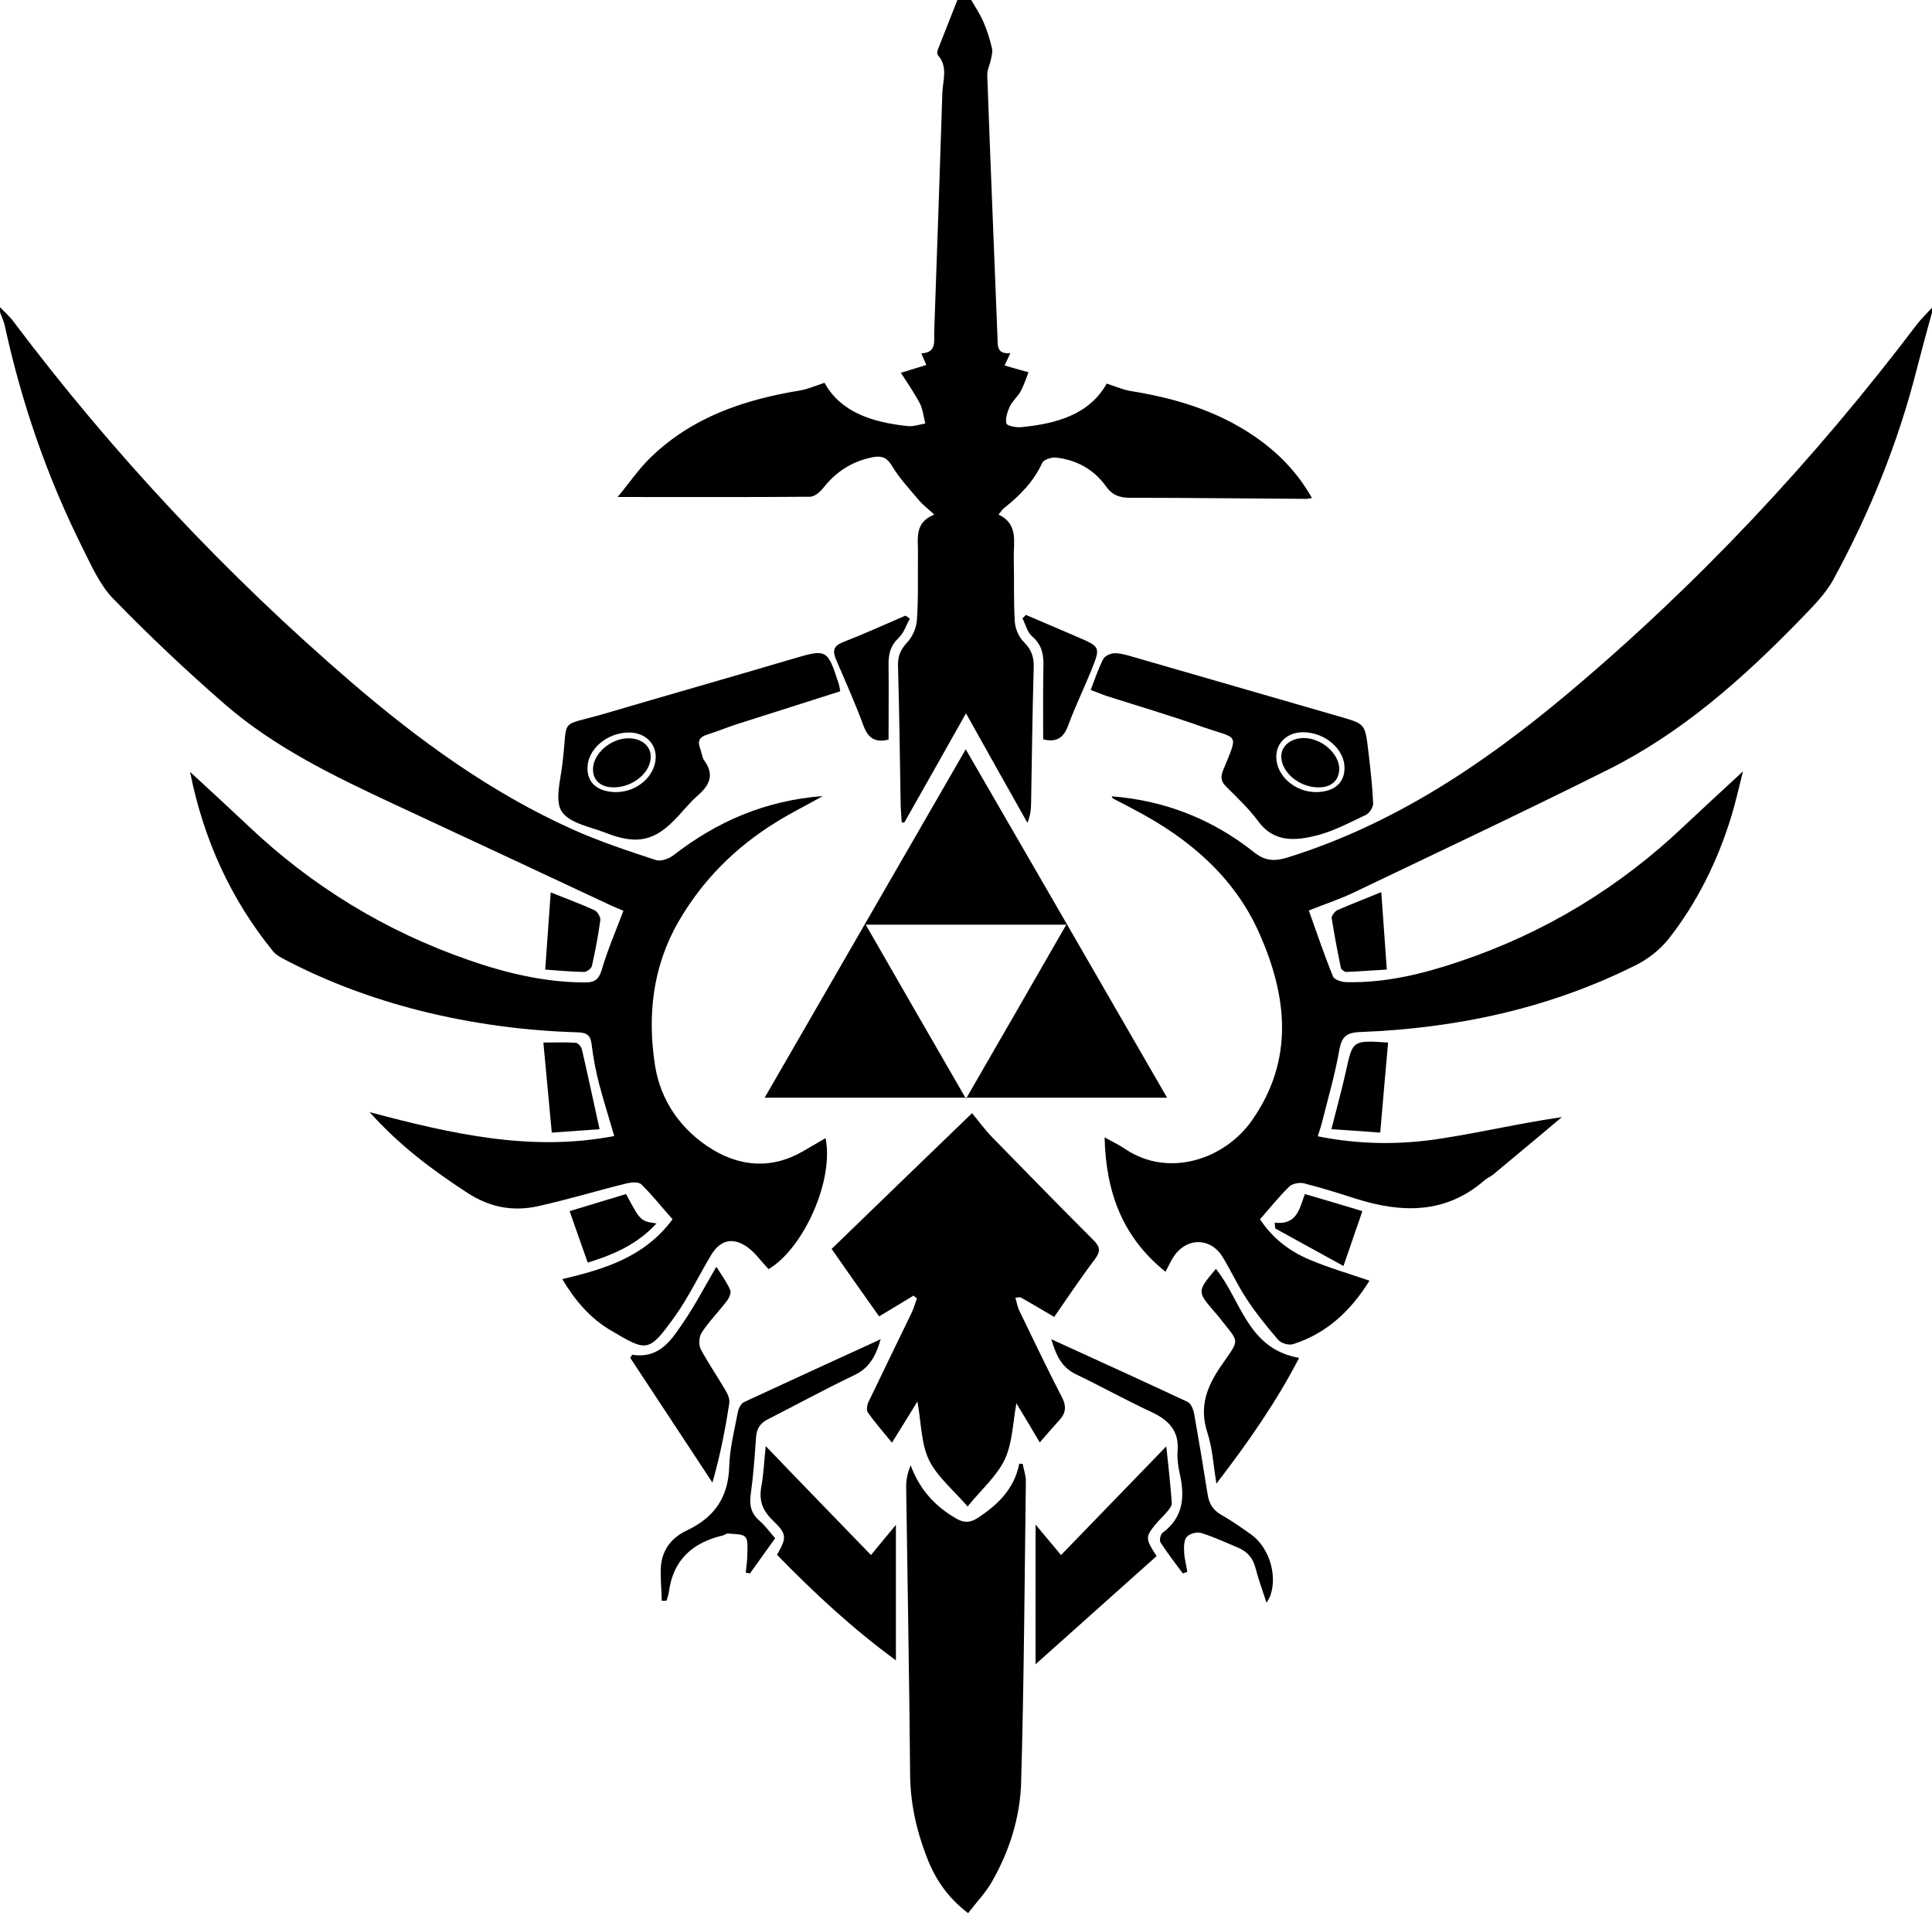 <?xml version="1.0" encoding="utf-8"?>
<!-- Generator: Adobe Illustrator 22.1.0, SVG Export Plug-In . SVG Version: 6.00 Build 0)  -->
<svg version="1.1" id="Calque_1" xmlns="http://www.w3.org/2000/svg" xmlns:xlink="http://www.w3.org/1999/xlink" x="0px" y="0px"
	 viewBox="0 0 736 728.7" style="enable-background:new 0 0 736 728.7;" xml:space="preserve">
<g>
	<path d="M0,117c1.8,1.9,3.8,3.6,5.3,5.7c37.9,50.3,80.8,96.1,128.6,137.2c25.7,22.1,53.1,42,84.2,56c10.3,4.6,21.1,8.2,31.8,11.7
		c1.8,0.6,4.9-0.5,6.6-1.8c16.6-12.9,35-20.9,57-22.6c-6.6,3.7-12.7,6.7-18.4,10.3c-15.2,9.5-27.5,21.8-36.6,37.5
		c-9.9,17.2-11.9,35.7-9,54.6c2.1,13.8,10.1,25.1,22.2,32.4c11,6.5,22.7,7.2,34.2,0.5c2.8-1.6,5.7-3.3,8.6-5
		c3.3,16.1-8.4,42-21.7,49.9c-3-3.1-5.5-6.9-9-9c-5.4-3.3-9.8-1.6-13,3.8c-4.6,7.7-8.5,15.9-13.7,23.2c-10,13.9-10.6,13.5-24.3,5.4
		c-7.9-4.6-13.7-11.4-18.6-19.6c16.1-3.8,31.4-8.4,42-22.8c-4-4.5-7.7-9.2-11.9-13.3c-1-1-3.7-0.8-5.4-0.4
		c-11.5,2.8-22.8,6.3-34.3,8.8c-9.4,2-18.2,0.3-26.6-5.2c-13.2-8.6-25.6-17.8-37.2-30.7c31.3,8.3,61.4,15.2,93.2,9.1
		c-2-6.9-4-13.2-5.7-19.6c-1.3-5-2.3-10.1-2.9-15.2c-0.4-3.6-1.8-4.6-5.4-4.7c-20.2-0.6-40.2-3.3-59.8-8.2
		c-17.8-4.5-35-10.8-51.3-19.3c-1.7-0.9-3.7-1.9-4.9-3.4C88,342.6,77.6,320,72.4,294c7.8,7.2,14.9,13.7,22,20.4
		c24.4,23.2,52.5,40.3,84.2,51.3c14.4,5,29.1,8.5,44.4,8.5c3.5,0,5.1-1.1,6.2-4.7c2.2-7.5,5.3-14.7,8.3-22.6c-1.8-0.8-4-1.6-6.2-2.7
		c-27.1-12.7-54.3-25.4-81.4-38c-22.7-10.6-45.3-21.5-64.3-38c-14.7-12.8-28.9-26.2-42.4-40.1c-5.2-5.3-8.4-12.7-11.8-19.5
		c-13.4-26.8-23.1-54.9-29.5-84.2c-0.4-1.9-1.2-3.7-1.9-5.5C0,118.3,0,117.7,0,117z"/>
	<path d="M736,119c-2,7.3-4,14.6-5.9,22c-7.1,27.9-17.9,54.4-31.6,79.6c-3.2,5.9-8.3,10.8-13,15.7c-21.7,22.3-44.9,42.9-73,56.9
		c-32.2,16.1-64.7,31.4-97.1,46.9c-5.5,2.6-11.4,4.5-16.8,6.7c3.1,8.7,5.9,17,9.2,25.1c0.5,1.3,3.4,2.2,5.3,2.2
		c14.9,0.3,29.1-3.2,43-7.9c32.4-10.9,60.9-28.2,85.7-51.8c7-6.6,14.1-13.1,22.2-20.6c-1.6,6.3-2.8,11.7-4.4,17
		c-5.2,17-13,32.9-24,46.9c-3.3,4.1-7.9,7.7-12.6,10c-33,16.5-68.3,24-105,25.4c-5.2,0.2-6.9,1.9-7.8,6.9
		c-1.6,9.1-4.2,18.1-6.5,27.2c-0.4,1.7-1,3.4-1.7,5.6c15.9,3.2,31.4,3.3,46.7,0.9c15.2-2.3,30.3-5.9,46.3-8.2
		c-8.7,7.3-17.4,14.6-26.1,21.8c-1,0.8-2.3,1.4-3.3,2.2c-14.9,13-31.7,12.6-49.3,7c-6.5-2.1-13-4.1-19.6-5.8
		c-1.7-0.4-4.4,0.1-5.6,1.3c-3.9,3.8-7.3,8.1-11.1,12.4c4.8,7.3,11.3,12.2,18.9,15.4c7.3,3.1,15,5.3,22.8,8
		c-7,11.3-16.2,20.1-29.2,24.2c-1.6,0.5-4.5-0.4-5.6-1.7c-4.3-5-8.5-10.2-12.1-15.7c-3.3-5-5.8-10.5-8.9-15.6
		c-4.7-8-14.4-7.8-19.2,0.3c-0.9,1.5-1.7,3.2-2.7,5.1c-16.3-13.1-22.7-30.1-23.2-51.2c3.2,1.8,5.8,3,8.1,4.6
		c16.3,10.8,37.5,3.9,48-11c16.3-23.2,13.4-47.4,2.9-71.2c-9.4-21.3-26.5-36-46.9-46.8c-2.9-1.6-5.9-3.1-8.8-4.6
		c-0.3-0.1-0.4-0.5-0.6-0.9c20.3,1.6,38.3,8.7,54.1,21.2c4.1,3.3,7.5,3.7,12.6,2.2c40.3-12.5,74.5-35.3,106.4-62
		c50-41.9,94.3-89.2,133.7-141.2c1.8-2.3,3.9-4.3,5.9-6.5C736,117.7,736,118.3,736,119z"/>
	<path d="M370,0c1.6,2.8,3.5,5.6,4.7,8.5c1.4,3.2,2.4,6.5,3.2,9.9c0.3,1.3-0.1,2.8-0.4,4.2c-0.4,2-1.5,4.1-1.4,6.1
		c1.2,33.3,2.6,66.6,3.9,99.9c0.1,2.9-0.4,6.4,4.9,5.9c-0.8,1.7-1.4,3-2.2,4.7c2.9,0.9,5.6,1.6,9.1,2.6c-1,2.6-1.8,5.1-3,7.3
		c-1.1,2-3.1,3.6-4.1,5.7c-0.9,2-1.8,4.5-1.3,6.5c0.2,0.9,3.7,1.6,5.6,1.4c13.5-1.3,26-4.8,32.6-16.6c3.4,1.1,6.1,2.3,8.9,2.8
		c17,2.7,33.1,7.5,47.4,17.3c8.9,6.1,16.3,13.6,21.9,23.5c-1.3,0.2-2.1,0.4-2.8,0.3c-22.2-0.1-44.3-0.4-66.5-0.4c-4,0-6.8-1-9.2-4.4
		c-4.6-6.4-11.1-10-18.9-10.9c-1.7-0.2-4.7,0.7-5.3,1.9c-3.3,7.2-8.6,12.6-14.7,17.4c-0.6,0.5-1,1.2-2,2.4
		c7.8,3.7,5.6,10.7,5.8,16.9c0.2,8-0.1,16,0.4,24c0.2,2.7,1.6,5.9,3.5,7.7c2.9,2.9,3.8,5.7,3.7,9.7c-0.5,17.2-0.7,34.3-1,51.5
		c0,2.4-0.3,4.9-1.4,7.6c-7.6-13.5-15.2-27-23.4-41.7c-8.1,14.4-15.8,28-23.5,41.6c-0.3,0-0.6,0-1-0.1c-0.1-2.5-0.4-5.1-0.4-7.6
		c-0.3-17.3-0.5-34.7-1-52c-0.1-3.6,0.9-6.1,3.4-8.8c2.1-2.2,3.6-5.6,3.8-8.6c0.6-8.5,0.3-17,0.4-25.5c0.1-5.5-1.5-11.6,6.2-14.7
		c-2.3-2.2-4.1-3.5-5.6-5.2c-3.6-4.3-7.5-8.4-10.4-13.2c-1.9-3.2-3.8-4.1-7.2-3.5c-7.9,1.5-14.2,5.5-19.1,11.8
		c-1.2,1.5-3.3,3.3-5,3.3c-24,0.2-47.9,0.1-73.3,0.1c4.4-5.3,7.9-10.5,12.3-14.8c15.9-15.6,35.9-22.3,57.3-25.8
		c2.9-0.5,5.6-1.7,9.2-2.9c6.3,11.4,18.5,15.1,31.8,16.5c2.1,0.2,4.4-0.6,6.6-1c-0.7-2.6-0.9-5.4-2.1-7.7c-2-3.8-4.5-7.4-7.2-11.6
		c4-1.2,6.7-2.1,9.7-3c-0.7-1.5-1.2-2.7-1.9-4.4c6.1-0.3,4.7-4.9,4.9-8.4c1.1-30.3,2.1-60.6,3.1-90.9c0.2-4.8,2.2-9.9-1.7-14.3
		c-0.3-0.4-0.3-1.3-0.1-1.9c2.5-6.4,5.1-12.9,7.6-19.3C366.7,0,368.3,0,370,0z"/>
	<path d="M401.6,501.6c-4.7-2.8-8.7-5.1-12.7-7.4c-0.3-0.2-0.9,0-2.1,0.1c0.6,1.9,0.8,3.6,1.6,5.1c5.3,10.9,10.5,21.9,16.1,32.7
		c1.9,3.6,1.5,6.2-1,8.9c-2.3,2.5-4.6,5.2-7.4,8.4c-3.1-5.3-5.9-9.9-8.9-14.9c-1.4,7.6-1.5,15.1-4.4,21.3c-3,6.4-8.9,11.5-14.2,18
		c-5.4-6.3-11.5-11.2-14.7-17.7c-3-6.2-2.9-13.9-4.4-22.3c-3.2,5.3-6.2,10-9.7,15.7c-3.4-4.2-6.5-7.7-9.2-11.5
		c-0.6-0.9-0.3-2.9,0.3-4.1c5.4-11.3,10.9-22.5,16.3-33.7c0.9-1.8,1.4-3.8,2.1-5.6c-0.4-0.4-0.9-0.8-1.3-1.1
		c-4.2,2.5-8.3,5-13.1,7.9c-5.9-8.3-11.8-16.7-18.1-25.7c17.5-16.9,34.9-33.8,53.5-51.7c2.2,2.6,4.7,6.1,7.7,9.2
		c12.8,13.1,25.6,26.2,38.6,39.2c2.5,2.5,2.7,4.2,0.6,7.1C411.8,486.6,406.8,494.1,401.6,501.6z"/>
	<path d="M444.6,418.1c-51.6,0-101.7,0-153.3,0c25.6-44.4,50.8-87.9,76.6-132.7C393.7,330,418.9,373.5,444.6,418.1z M329.8,352.2
		c12.9,22.4,25.1,43.7,38.2,66.3c13-22.5,25.4-44,38.2-66.3C380.1,352.2,355.7,352.2,329.8,352.2z"/>
	<path d="M368.8,728.7c-8-6.1-12.7-13.3-15.8-21.5c-4-10.3-6.3-20.9-6.3-32.1c-0.3-36.3-1-72.6-1.5-109c0-2.6,0.6-5.3,1.7-8
		c3.4,9.1,9.1,15.5,17.2,20.2c3,1.8,5.4,1.8,8.3-0.1c7.7-5,14-11.1,15.9-20.7c0.4,0,0.9,0.1,1.3,0.1c0.4,2.3,1.3,4.6,1.2,6.9
		c-0.5,38.2-0.7,76.3-1.8,114.5c-0.4,13.2-4.4,25.9-11,37.5C375.6,720.8,372.1,724.4,368.8,728.7z"/>
	<path d="M320.1,263.3c-13.6,4.3-26.7,8.5-39.9,12.7c-3.6,1.2-7.2,2.7-10.8,3.8c-2.8,0.9-3.8,2.3-2.7,5.2c0.6,1.5,0.7,3.4,1.6,4.7
		c4.1,5.6,1.8,9.6-2.7,13.5c-2.6,2.3-4.8,5-7.2,7.6c-8.7,9.5-15.4,11.2-27.7,6.4c-5.9-2.3-13.7-3.6-16.7-8.1
		c-2.7-4.1-0.5-11.8,0.2-17.8c2.4-18.7-1.9-14.2,16.2-19.5c23.8-7,47.7-13.8,71.4-20.8c13.1-3.9,13.4-3.8,17.6,9.1
		C319.7,260.9,319.8,261.7,320.1,263.3z M234.3,301.7c8.1,0.2,15.3-5.9,15.5-13.2c0.1-5.4-4.1-9.4-10-9.5c-8.3-0.1-15.9,6.2-16,13.4
		C223.7,298.1,227.5,301.5,234.3,301.7z"/>
	<path d="M415.5,262.8c1.6-4.2,2.9-8.1,4.8-11.8c0.6-1.2,2.9-2.2,4.4-2.2c2.4,0,4.9,0.8,7.3,1.5c26.1,7.5,52.1,15.1,78.2,22.6
		c9.7,2.8,9.8,2.7,11,12.6c0.8,6.8,1.6,13.6,1.9,20.4c0.1,1.4-1.3,3.7-2.6,4.4c-6.1,2.9-12.3,6.2-18.8,7.9c-8,2-16.3,2.9-22.4-5.4
		c-3.5-4.8-8-9-12.2-13.2c-1.9-1.9-2.2-3.5-1.2-6.1c6-14.7,6-11.8-7.7-16.6c-12.1-4.3-24.4-7.9-36.6-11.8
		C419.8,264.5,418,263.7,415.5,262.8z M501.5,301.7c6.8-0.1,10.7-3.5,10.7-9.2c0-7.2-7.5-13.6-15.8-13.6c-5.9,0-10.2,3.9-10.2,9.4
		C486.2,295.5,493.4,301.8,501.5,301.7z"/>
	<path d="M331.8,592.3c3.4-4.1,5.9-7.2,9.5-11.5c0,17.9,0,34.6,0,51.6c-16.3-11.9-31.2-25.7-45.3-40.2c3.7-6.5,3.9-7.8-1.6-13.1
		c-3.9-3.7-5.3-7.5-4.4-12.7c0.9-4.9,1.1-9.9,1.7-15.6C305.2,564.9,318.3,578.3,331.8,592.3z"/>
	<path d="M394.5,633.9c0-18.5,0-35.1,0-53.2c3.6,4.3,6.3,7.5,9.7,11.6c13.5-13.9,26.5-27.4,40.1-41.4c0.8,7.5,1.6,14.6,2.1,21.6
		c0.1,1.1-1,2.3-1.8,3.3c-1.4,1.7-3,3.1-4.4,4.8c-3.9,4.8-3.9,5.5,0.4,12.1C425.6,606.1,410.5,619.6,394.5,633.9z"/>
	<path d="M335.5,510.1c-2,6.9-4.6,11.1-10.1,13.7c-11.1,5.3-21.9,11.2-32.9,16.8c-3,1.5-4.3,3.7-4.5,7.1c-0.5,7.1-1,14.3-2,21.4
		c-0.6,4.2,0.1,7.4,3.4,10.2c2.1,1.8,3.8,4.2,5.9,6.6c-3.2,4.5-6.4,8.9-9.6,13.4c-0.5-0.1-1-0.2-1.6-0.3c0.2-2.3,0.6-4.7,0.6-7
		c0-2.3,0.4-5.3-0.8-6.6c-1.2-1.3-4.3-1-6.5-1.3c-0.6-0.1-1.2,0.5-1.9,0.7c-11.6,2.7-19.1,9.3-20.7,21.6c-0.1,1.1-0.6,2.2-0.9,3.3
		c-0.6,0-1.2,0-1.8,0c-0.1-3.7-0.4-7.3-0.4-11c-0.1-7.4,3.4-12.7,10-15.8c10.4-4.9,15.8-12.6,16.1-24.4c0.2-6.9,2-13.8,3.3-20.7
		c0.3-1.4,1.2-3.3,2.4-3.8C300.5,526.1,317.4,518.4,335.5,510.1z"/>
	<path d="M400.5,510.1c18.2,8.3,35.1,16,52,23.9c1.2,0.6,2.1,2.8,2.4,4.4c1.8,10.2,3.5,20.3,5.1,30.5c0.5,3.6,1.9,6.1,5.1,8
		c3.9,2.2,7.6,4.8,11.3,7.4c6.9,4.8,10.3,15.3,7.6,23.3c-0.3,0.8-0.7,1.4-1.5,2.9c-1.6-4.9-3.1-9-4.2-13.2c-0.9-3.7-3-6.2-6.4-7.7
		c-4.8-2-9.4-4.2-14.3-5.7c-1.6-0.5-4.4,0.2-5.5,1.5c-1.1,1.2-1.1,3.8-1,5.7c0.1,2.5,0.8,5,1.2,7.6c-0.6,0.2-1.1,0.4-1.7,0.6
		c-2.9-3.9-5.9-7.8-8.5-11.8c-0.5-0.8,0-3.1,0.8-3.7c8-5.9,8.5-13.8,6.5-22.6c-0.6-2.7-1-5.7-0.8-8.4c0.7-7.9-3.5-12-10.2-15.1
		c-9.7-4.5-19-9.7-28.6-14.3C404.5,520.8,402.4,516.5,400.5,510.1z"/>
	<path d="M463.2,483.3c9.6,11.8,12,30.5,31.7,33.9c-8.4,16.3-19.2,31.9-31.5,47.9c-1.2-7.2-1.5-13.6-3.5-19.6
		c-3.1-9.7-0.2-17.3,5.3-25.3c7.4-10.8,7.2-8.2-1.2-19c-0.4-0.5-0.9-1-1.3-1.5C456,491.9,456,491.9,463.2,483.3z"/>
	<path d="M272.9,482.5c2,3.2,4,5.9,5.3,8.9c0.4,1-0.4,3-1.3,4.1c-3.1,4.1-6.8,7.8-9.6,12.1c-1,1.5-1.2,4.6-0.4,6.2
		c2.9,5.4,6.4,10.5,9.5,15.8c0.9,1.5,1.7,3.4,1.4,5c-1.5,9.8-3.4,19.6-6.4,30.1c-10.4-15.8-20.9-31.7-31.3-47.5
		c0.2-0.4,0.5-0.8,0.7-1.2c10.7,1.7,15.2-6,19.9-12.9C265,496.8,268.6,489.8,272.9,482.5z"/>
	<path d="M397.4,281.6c0-9.5-0.1-18.8,0.1-28.1c0.1-4.4-0.7-8-4.3-11.1c-1.9-1.6-2.5-4.6-3.7-6.9c0.4-0.4,0.9-0.8,1.3-1.3
		c6.5,2.8,12.9,5.5,19.4,8.3c9.1,3.9,9.1,3.9,5.5,12.9c-2.8,6.9-6.1,13.7-8.7,20.7C405.3,281,402.5,282.9,397.4,281.6z"/>
	<path d="M346.6,235.7c-1.4,2.4-2.2,5.3-4.2,7.2c-3,2.8-3.9,5.9-3.9,9.8c0.1,9.6,0,19.2,0,29c-4.5,1.1-7.5,0-9.4-4.9
		c-3.2-8.7-7-17.2-10.7-25.8c-1.3-3.2-0.8-5,2.7-6.4c8-3.1,15.9-6.7,23.8-10.1C345.5,234.8,346.1,235.2,346.6,235.7z"/>
	<path d="M228.4,430.1c-5.8,0.4-11.6,0.8-18.2,1.3c-1.1-11.6-2.1-22.8-3.2-34.3c4.5,0,8.5-0.2,12.4,0.1c0.8,0.1,2.1,1.5,2.3,2.6
		C224,409.7,226.1,419.6,228.4,430.1z"/>
	<path d="M525.8,431.4c-6.6-0.5-12.3-0.9-18.6-1.3c1.9-7.6,3.9-14.7,5.5-21.9c2.6-12,2.5-12,16.1-11.1
		C527.8,408.4,526.8,419.6,525.8,431.4z"/>
	<path d="M526.2,339.8c0.7,10,1.4,19.2,2.1,29.5c-5.3,0.3-10.4,0.7-15.4,0.9c-0.7,0-2-0.9-2.1-1.6c-1.3-6.3-2.5-12.6-3.5-18.9
		c-0.1-0.9,1.3-2.7,2.3-3.1C514.9,344.3,520.1,342.3,526.2,339.8z"/>
	<path d="M207.7,369.3c0.7-10.1,1.4-19.5,2.1-29.4c6,2.4,11.4,4.4,16.7,6.8c1.1,0.5,2.3,2.6,2.2,3.7c-0.8,5.9-1.9,11.7-3.2,17.5
		c-0.2,1-2,2.3-3,2.3C217.6,370.1,212.9,369.7,207.7,369.3z"/>
	<path d="M238.5,454.8c5.5,10.3,5.5,10.3,11.6,11.2c-7.2,7.8-16,11.8-26.2,14.9c-2.3-6.4-4.5-12.8-6.9-19.6
		C224.3,459.1,231.3,457,238.5,454.8z"/>
	<path d="M519,461.3c-2.3,6.7-4.5,13.1-7.2,20.9c-9.2-5-17.6-9.7-26-14.3c-0.1-0.7-0.1-1.5-0.2-2.2c8.5,1,9.4-5.3,11.5-10.9
		C504.3,456.9,511.4,459,519,461.3z"/>
	<path d="M233.8,299.9c-4.9,0-7.9-2.6-7.9-6.9c0-5.8,6.5-11.6,13.2-11.8c5-0.1,8.7,2.7,8.8,6.8C248.1,294.1,241.2,299.9,233.8,299.9
		z"/>
	<path d="M502.1,299.9c-7.2-0.1-13.8-5.6-14-11.6c-0.1-4.1,3.5-7.1,8.5-7.2c6.9,0,13.7,6,13.6,12C510,297.4,507,300,502.1,299.9z"/>
</g>
</svg>

